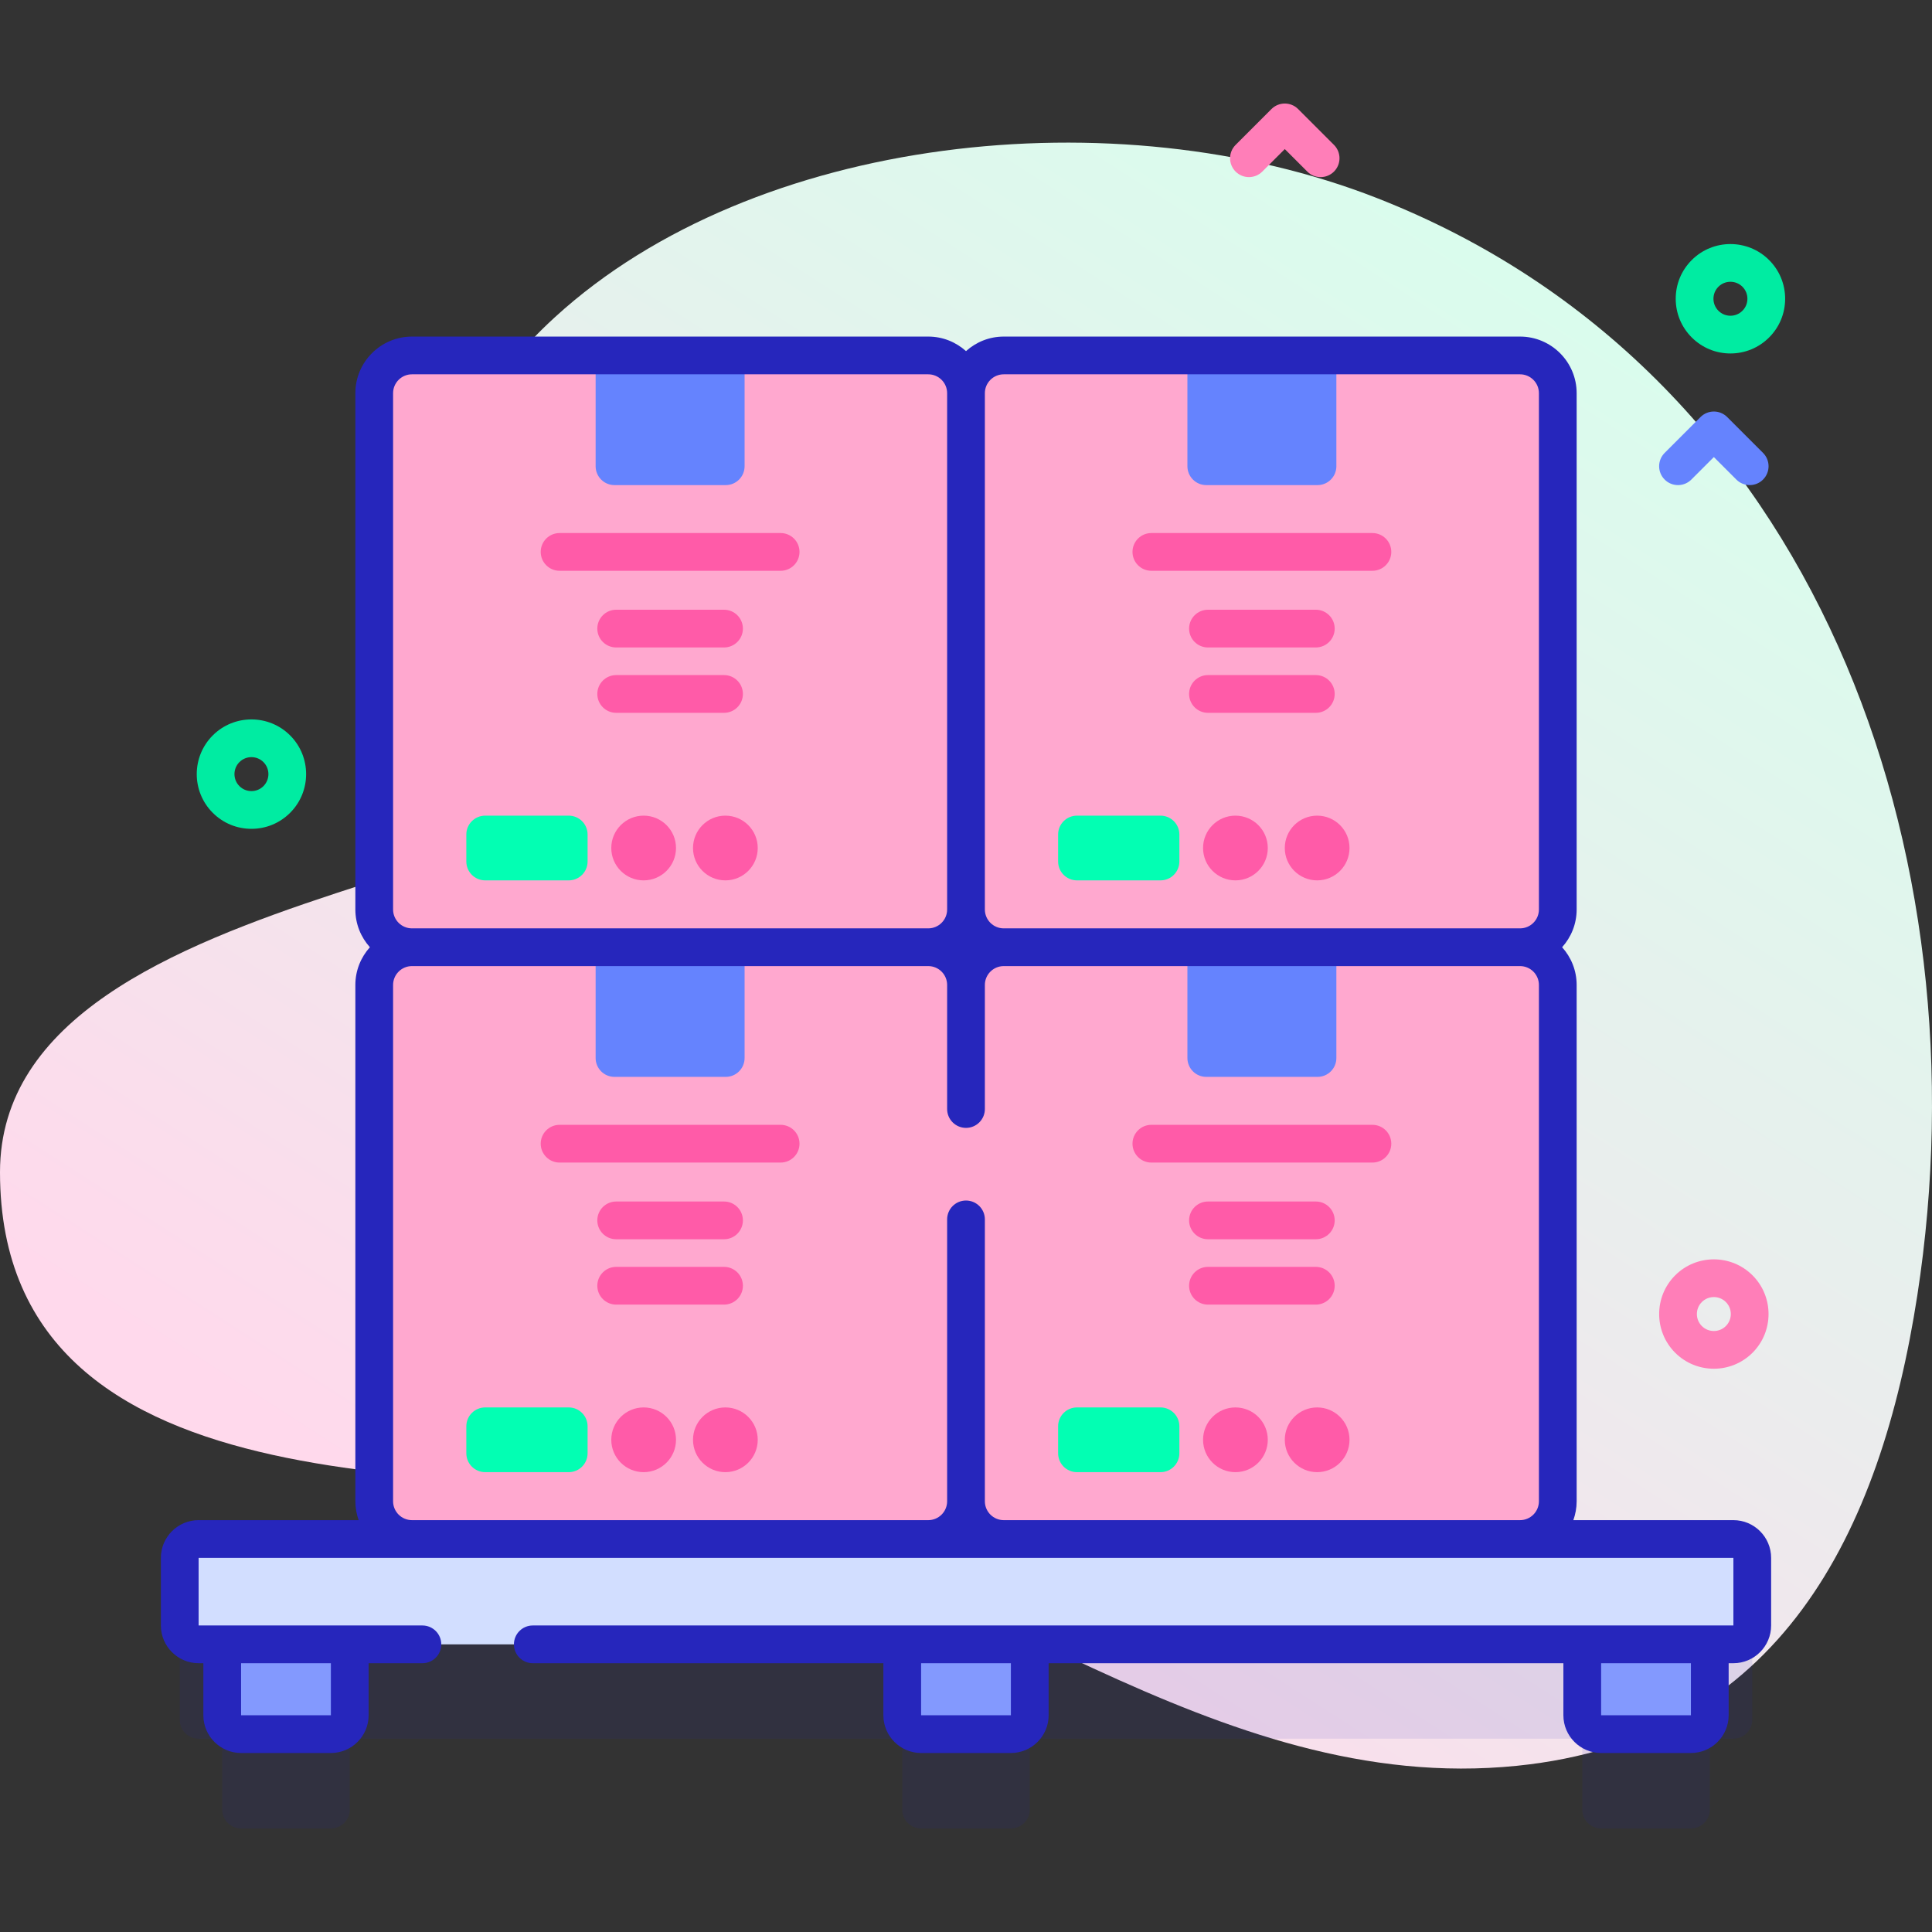 <svg id="Capa_1" enable-background="new 0 0 512 512" height="512" viewBox="0 0 512 512" width="512" xmlns="http://www.w3.org/2000/svg" xmlns:xlink="http://www.w3.org/1999/xlink"><rect x="0" y="0" width="512" height="512" fill="#333333" stroke="none"/><linearGradient id="SVGID_1_" gradientUnits="userSpaceOnUse" x1="420.854" x2="181.854" y1="78.879" y2="449.879"><stop offset=".011" stop-color="#dafced"/><stop offset=".381" stop-color="#e7f0ed"/><stop offset="1" stop-color="#ffd9ec"/></linearGradient><g><g><path d="m364.823 52.458c-69.098-27.035-164.784-16.764-217.662 31.51-37.336 34.085-8.439 43.8 17.016 106.17 18.423 45.14-164.177 38.927-164.177 120.495 0 94.299 132.251 76.424 181.329 87.218 75.036 16.504 140.496 78.242 220.668 70.103 69.795-7.086 96.403-61.855 106.109-124.642 18.082-116.976-26.329-245.095-143.283-290.854z" fill="url(#SVGID_1_)"/></g><g><path d="m459.366 432.853h-406.732c-2.761 0-5 2.239-5 5v17.914c0 2.761 2.239 5 5 5h6.257v18.796c0 2.761 2.239 5 5 5h23.796c2.761 0 5-2.239 5-5v-18.796h146.415v18.796c0 2.761 2.239 5 5 5h23.796c2.761 0 5-2.239 5-5v-18.796h146.415v18.796c0 2.761 2.239 5 5 5h23.796c2.761 0 5-2.239 5-5v-18.796h6.257c2.761 0 5-2.239 5-5v-17.914c0-2.761-2.239-5-5-5z" fill="#2626bc" opacity=".1"/><g><g><g><g fill="#8399fe"><path d="m87.687 459.564h-23.796c-2.761 0-5-2.239-5-5v-28.796h33.796v28.796c0 2.761-2.239 5-5 5z"/><path d="m267.898 459.564h-23.796c-2.761 0-5-2.239-5-5v-28.796h33.796v28.796c0 2.761-2.239 5-5 5z"/><path d="m448.109 459.564h-23.796c-2.761 0-5-2.239-5-5v-28.796h33.796v28.796c0 2.761-2.239 5-5 5z"/></g><path d="m459.366 435.768h-406.732c-2.761 0-5-2.239-5-5v-17.914c0-2.761 2.239-5 5-5h406.732c2.761 0 5 2.239 5 5v17.914c0 2.761-2.239 5-5 5z" fill="#d2deff"/></g></g></g><g><g><g><path d="m246 407.853h-136.828c-5.523 0-10-4.477-10-10v-136.828c0-5.523 4.477-10 10-10h136.828c5.523 0 10 4.477 10 10v136.828c0 5.523-4.477 10-10 10z" fill="#ffa8cf"/><path d="m192.324 285.385h-29.476c-2.761 0-5-2.239-5-5v-29.36h39.476v29.36c0 2.762-2.238 5-5 5z" fill="#6583fe"/></g><g><g><path d="m148.294 308.091h58.583c2.761 0 5-2.239 5-5s-2.239-5-5-5h-58.583c-2.761 0-5 2.239-5 5s2.239 5 5 5z" fill="#ff5ba8"/></g><g><path d="m163.294 328.413h28.583c2.761 0 5-2.239 5-5s-2.239-5-5-5h-28.583c-2.761 0-5 2.239-5 5s2.239 5 5 5z" fill="#ff5ba8"/></g><g><path d="m163.294 345.734h28.583c2.761 0 5-2.239 5-5s-2.239-5-5-5h-28.583c-2.761 0-5 2.239-5 5s2.239 5 5 5z" fill="#ff5ba8"/></g></g><path d="m150.717 390.137h-22.134c-2.761 0-5-2.239-5-5v-7.154c0-2.761 2.239-5 5-5h22.134c2.761 0 5 2.239 5 5v7.154c0 2.761-2.238 5-5 5z" fill="#02ffb3"/><g fill="#ff5ba8"><circle cx="170.572" cy="381.56" r="8.577"/><circle cx="192.231" cy="381.56" r="8.577"/></g></g><g><g><path d="m402.828 407.853h-136.828c-5.523 0-10-4.477-10-10v-136.828c0-5.523 4.477-10 10-10h136.828c5.523 0 10 4.477 10 10v136.828c0 5.523-4.477 10-10 10z" fill="#ffa8cf"/><path d="m349.152 285.385h-29.476c-2.761 0-5-2.239-5-5v-29.36h39.476v29.36c0 2.762-2.238 5-5 5z" fill="#6583fe"/></g><g><g><path d="m305.123 308.091h58.583c2.761 0 5-2.239 5-5s-2.239-5-5-5h-58.583c-2.761 0-5 2.239-5 5s2.238 5 5 5z" fill="#ff5ba8"/></g><g><path d="m320.123 328.413h28.583c2.761 0 5-2.239 5-5s-2.239-5-5-5h-28.583c-2.761 0-5 2.239-5 5s2.238 5 5 5z" fill="#ff5ba8"/></g><g><path d="m320.123 345.734h28.583c2.761 0 5-2.239 5-5s-2.239-5-5-5h-28.583c-2.761 0-5 2.239-5 5s2.238 5 5 5z" fill="#ff5ba8"/></g></g><path d="m307.545 390.137h-22.134c-2.761 0-5-2.239-5-5v-7.154c0-2.761 2.239-5 5-5h22.134c2.761 0 5 2.239 5 5v7.154c0 2.761-2.238 5-5 5z" fill="#02ffb3"/><g fill="#ff5ba8"><circle cx="327.4" cy="381.56" r="8.577"/><circle cx="349.06" cy="381.56" r="8.577"/></g></g><g><g><path d="m246 251.025h-136.828c-5.523 0-10-4.477-10-10v-136.828c0-5.523 4.477-10 10-10h136.828c5.523 0 10 4.477 10 10v136.828c0 5.523-4.477 10-10 10z" fill="#ffa8cf"/><path d="m192.324 128.557h-29.476c-2.761 0-5-2.239-5-5v-29.36h39.476v29.36c0 2.762-2.238 5-5 5z" fill="#6583fe"/></g><g><g><path d="m148.294 151.263h58.583c2.761 0 5-2.239 5-5s-2.239-5-5-5h-58.583c-2.761 0-5 2.239-5 5s2.239 5 5 5z" fill="#ff5ba8"/></g><g><path d="m163.294 171.585h28.583c2.761 0 5-2.239 5-5s-2.239-5-5-5h-28.583c-2.761 0-5 2.239-5 5s2.239 5 5 5z" fill="#ff5ba8"/></g><g><path d="m163.294 188.906h28.583c2.761 0 5-2.239 5-5s-2.239-5-5-5h-28.583c-2.761 0-5 2.239-5 5s2.239 5 5 5z" fill="#ff5ba8"/></g></g><path d="m150.717 233.309h-22.134c-2.761 0-5-2.239-5-5v-7.154c0-2.761 2.239-5 5-5h22.134c2.761 0 5 2.239 5 5v7.154c0 2.761-2.238 5-5 5z" fill="#02ffb3"/><g fill="#ff5ba8"><circle cx="170.572" cy="224.731" r="8.577"/><circle cx="192.231" cy="224.731" r="8.577"/></g></g><g><g><path d="m402.828 251.025h-136.828c-5.523 0-10-4.477-10-10v-136.828c0-5.523 4.477-10 10-10h136.828c5.523 0 10 4.477 10 10v136.828c0 5.523-4.477 10-10 10z" fill="#ffa8cf"/><path d="m349.152 128.557h-29.476c-2.761 0-5-2.239-5-5v-29.36h39.476v29.36c0 2.762-2.238 5-5 5z" fill="#6583fe"/><path d="m459.366 402.853h-42.413c.556-1.567.875-3.245.875-5v-136.828c0-3.844-1.465-7.343-3.851-10 2.386-2.657 3.851-6.156 3.851-10v-136.828c0-8.271-6.729-15-15-15h-136.828c-3.844 0-7.343 1.466-10 3.851-2.657-2.386-6.156-3.851-10-3.851h-136.828c-8.271 0-15 6.729-15 15v136.828c0 3.844 1.466 7.343 3.851 10-2.386 2.657-3.851 6.156-3.851 10v136.828c0 1.755.319 3.433.875 5h-42.413c-5.514 0-10 4.486-10 10v17.915c0 5.514 4.486 10 10 10h1.257v13.796c0 5.514 4.486 10 10 10h23.796c5.514 0 10-4.486 10-10v-13.796h14.254c2.761 0 5-2.239 5-5s-2.239-5-5-5h-59.307v-17.915h406.732v17.915h-318.172c-2.761 0-5 2.239-5 5s2.239 5 5 5h92.908v13.796c0 5.514 4.486 10 10 10h23.796c5.514 0 10-4.486 10-10v-13.796h136.415v13.796c0 5.514 4.486 10 10 10h23.796c5.514 0 10-4.486 10-10v-13.796h1.257c5.514 0 10-4.486 10-10v-17.915c0-5.514-4.486-10-10-10zm-371.679 37.915v13.796h-23.796v-13.796zm178.313-341.571h136.828c2.757 0 5 2.243 5 5v136.828c0 2.757-2.243 5-5 5h-136.828c-2.757 0-5-2.243-5-5v-136.828c0-2.757 2.243-5 5-5zm-161.828 5c0-2.757 2.243-5 5-5h136.828c2.757 0 5 2.243 5 5v136.828c0 2.757-2.243 5-5 5h-136.828c-2.757 0-5-2.243-5-5zm161.828 298.656c-2.757 0-5-2.243-5-5v-74.701c0-2.761-2.238-5-5-5-2.761 0-5 2.239-5 5v74.701c0 2.757-2.243 5-5 5h-136.828c-2.757 0-5-2.243-5-5v-136.828c0-2.757 2.243-5 5-5h136.828c2.757 0 5 2.243 5 5v32.875c0 2.761 2.239 5 5 5 2.762 0 5-2.239 5-5v-32.875c0-2.757 2.243-5 5-5h136.828c2.757 0 5 2.243 5 5v136.828c0 2.757-2.243 5-5 5zm1.898 51.711h-23.796v-13.796h23.796zm180.211 0h-23.796v-13.796h23.796z" fill="#2626bc"/></g><g><g><path d="m305.123 151.263h58.583c2.761 0 5-2.239 5-5s-2.239-5-5-5h-58.583c-2.761 0-5 2.239-5 5s2.238 5 5 5z" fill="#ff5ba8"/></g><g><path d="m320.123 171.585h28.583c2.761 0 5-2.239 5-5s-2.239-5-5-5h-28.583c-2.761 0-5 2.239-5 5s2.238 5 5 5z" fill="#ff5ba8"/></g><g><path d="m320.123 188.906h28.583c2.761 0 5-2.239 5-5s-2.239-5-5-5h-28.583c-2.761 0-5 2.239-5 5s2.238 5 5 5z" fill="#ff5ba8"/></g></g><path d="m307.545 233.309h-22.134c-2.761 0-5-2.239-5-5v-7.154c0-2.761 2.239-5 5-5h22.134c2.761 0 5 2.239 5 5v7.154c0 2.761-2.238 5-5 5z" fill="#02ffb3"/><g fill="#ff5ba8"><circle cx="327.4" cy="224.731" r="8.577"/><circle cx="349.06" cy="224.731" r="8.577"/></g></g></g><path d="m66.634 219.648c-3.874 0-7.515-1.508-10.253-4.248-5.653-5.653-5.653-14.852 0-20.506 5.653-5.652 14.853-5.653 20.506 0 5.653 5.654 5.653 14.853 0 20.506-2.739 2.739-6.38 4.248-10.253 4.248zm0-18.998c-1.152 0-2.305.438-3.182 1.316-1.755 1.754-1.755 4.609 0 6.364.85.851 1.98 1.318 3.182 1.318s2.332-.468 3.182-1.318c1.755-1.755 1.755-4.61 0-6.364-.877-.878-2.029-1.316-3.182-1.316z" fill="#00eca2"/><path d="m349.982 46.936c-1.279 0-2.56-.488-3.535-1.464l-5.965-5.964-5.965 5.964c-1.951 1.952-5.119 1.952-7.07 0-1.953-1.953-1.953-5.119 0-7.071l9.5-9.5c1.951-1.952 5.119-1.952 7.07 0l9.5 9.5c1.953 1.953 1.953 5.119 0 7.071-.975.976-2.255 1.464-3.535 1.464z" fill="#ff7eb8"/><path d="m454.188 362.728c-3.713 0-7.427-1.414-10.253-4.24-5.654-5.654-5.654-14.853 0-20.506 5.652-5.653 14.854-5.653 20.506 0 5.654 5.654 5.654 14.853 0 20.506-2.827 2.826-6.541 4.24-10.253 4.24zm0-18.992c-1.152 0-2.305.438-3.183 1.316-1.754 1.754-1.754 4.609 0 6.364 1.756 1.755 4.609 1.755 6.365 0 1.754-1.754 1.754-4.609 0-6.364-.878-.877-2.03-1.316-3.182-1.316z" fill="#ff7eb8"/><path d="m458.583 93.672c-3.874 0-7.515-1.508-10.254-4.248-2.738-2.738-4.246-6.379-4.246-10.252s1.508-7.514 4.247-10.253c5.653-5.654 14.854-5.653 20.505 0 2.739 2.739 4.247 6.38 4.247 10.253 0 3.874-1.508 7.515-4.247 10.253-2.738 2.739-6.379 4.247-10.252 4.247zm-.001-18.998c-1.151 0-2.304.438-3.182 1.316-.85.85-1.317 1.98-1.317 3.182s.468 2.332 1.317 3.182c.851.851 1.98 1.318 3.183 1.318 1.201 0 2.331-.468 3.181-1.318.851-.85 1.318-1.98 1.318-3.182s-.468-2.332-1.317-3.182c-.878-.877-2.031-1.316-3.183-1.316z" fill="#00eca2"/><path d="m463.688 128.557c-1.279 0-2.56-.488-3.535-1.464l-5.965-5.964-5.965 5.964c-1.951 1.952-5.119 1.952-7.07 0-1.953-1.953-1.953-5.119 0-7.071l9.5-9.5c1.951-1.952 5.119-1.952 7.07 0l9.5 9.5c1.953 1.953 1.953 5.119 0 7.071-.976.976-2.256 1.464-3.535 1.464z" fill="#6583fe"/></g></g></svg>